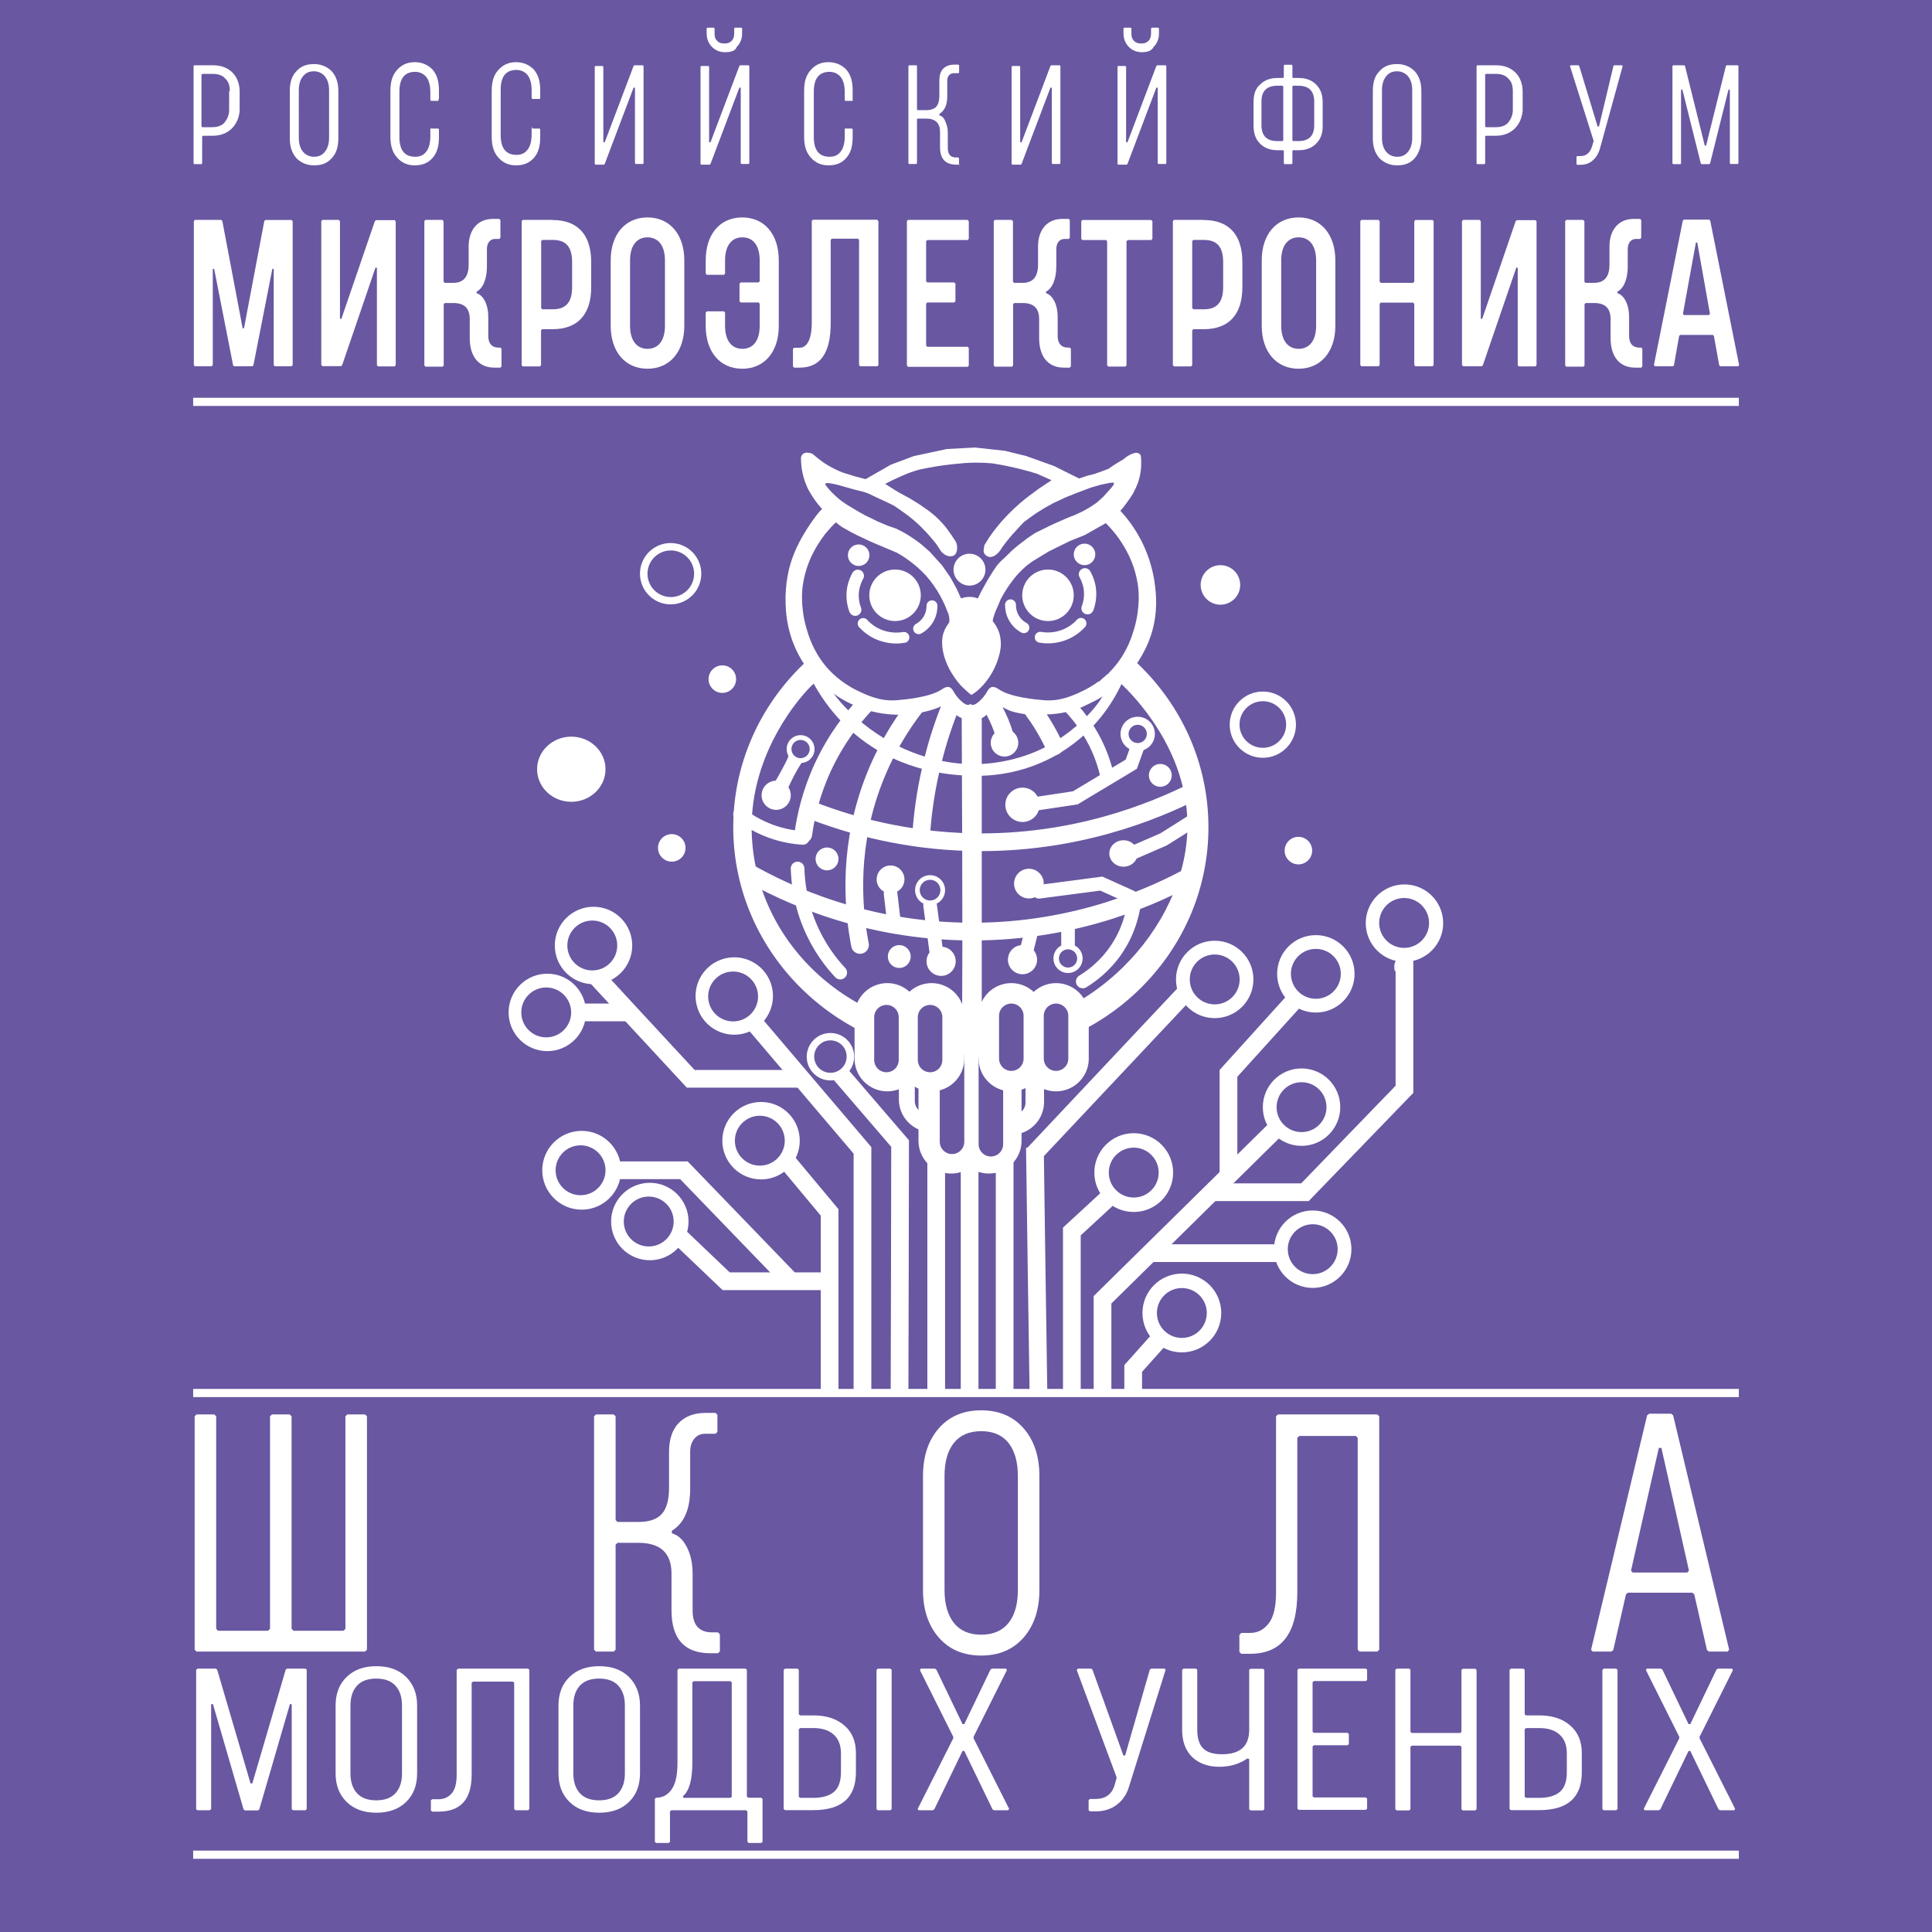 <?xml version="1.0" encoding="UTF-8"?> <svg xmlns="http://www.w3.org/2000/svg" xmlns:xlink="http://www.w3.org/1999/xlink" version="1.1" x="0px" y="0px" viewBox="0 0 1417.3 1417.3" style="enable-background:new 0 0 1417.3 1417.3;" xml:space="preserve"> <style type="text/css"> .st0{fill:#6957A1;} .st1{fill-rule:evenodd;clip-rule:evenodd;fill:#F6FAF0;} .st2{fill-rule:evenodd;clip-rule:evenodd;fill:#F9FBF2;} .st3{fill-rule:evenodd;clip-rule:evenodd;fill:#EBF6F5;} .st4{fill-rule:evenodd;clip-rule:evenodd;fill:#122F4B;} .st5{fill-rule:evenodd;clip-rule:evenodd;fill:#F8FAF2;} .st6{fill-rule:evenodd;clip-rule:evenodd;fill:#E8F1EF;} .st7{fill-rule:evenodd;clip-rule:evenodd;fill:#FFFFFF;} .st8{fill-rule:evenodd;clip-rule:evenodd;fill:#6957A1;} .st9{fill:none;stroke:#FFFFFF;stroke-width:6;stroke-miterlimit:10;} .st10{fill-rule:evenodd;clip-rule:evenodd;fill:#0F314B;stroke:#FFFFFF;stroke-width:13;stroke-miterlimit:10;} .st11{fill:none;stroke:#FFFFFF;stroke-width:13;stroke-miterlimit:10;} .st12{fill-rule:evenodd;clip-rule:evenodd;fill:#FFFFFF;stroke:#FFFFFF;stroke-miterlimit:10;} .st13{fill:#FFFFFF;stroke:#FFFFFF;stroke-miterlimit:10;} .st14{fill:#11314A;} .st15{fill:none;stroke:#FFFFFF;stroke-width:13;stroke-linecap:round;stroke-miterlimit:10;} .st16{fill:#FFFFFF;stroke:#FFFFFF;stroke-width:13;stroke-linecap:round;stroke-miterlimit:10;} .st17{fill:none;stroke:#FFFFFF;stroke-width:10;stroke-linecap:round;stroke-miterlimit:10;} .st18{fill:#FFFFFF;stroke:#FFFFFF;stroke-width:10;stroke-linecap:round;stroke-miterlimit:10;} .st19{fill:none;stroke:#FFFFFF;stroke-width:48;stroke-linecap:round;stroke-miterlimit:10;} .st20{fill-rule:evenodd;clip-rule:evenodd;fill:#9A8CC1;stroke:#6957A1;stroke-width:18;stroke-linecap:round;stroke-miterlimit:10;} .st21{fill-rule:evenodd;clip-rule:evenodd;fill:#0F3049;} .st22{fill-rule:evenodd;clip-rule:evenodd;fill:#0D3048;} .st23{fill-rule:evenodd;clip-rule:evenodd;fill:#10304A;} .st24{fill:#FFFFFF;} .st25{fill:#FFFFFF;stroke:#FFFFFF;stroke-width:9;stroke-linecap:round;stroke-miterlimit:10;} .st26{fill:none;stroke:#FFFFFF;stroke-width:8;stroke-linecap:round;stroke-miterlimit:10;} </style> <g id="Слой_1"> <rect class="st0" width="1417.3" height="1417.3"></rect> <g> <path class="st1" d="M923.4,523.7c7.9-0.1,11.4,3.7,10.1,11.5c-4.7,5.9-9.4,5.9-14.1,0C918.3,530.5,919.7,526.6,923.4,523.7z"></path> </g> <g> <path class="st2" d="M1026.2,665.3c12.4-0.7,16.4,4.6,11.9,15.9c-6.3,5.2-11.9,4.6-16.8-1.8 C1019.8,673.5,1021.4,668.9,1026.2,665.3z"></path> </g> <g> <path class="st3" d="M1023.5,705.5c5.3-1.1,7.5,1.1,6.6,6.2c-2.4,3.5-4.7,3.5-7.1,0C1022.6,709.5,1022.7,707.5,1023.5,705.5z"></path> </g> <g> <path class="st4" d="M980.5,804.8c1.3,6.3,1.1,12.4-0.9,18.5c-9.9,16.1-23.4,19.9-40.6,11.5c0-0.3,0-0.6,0-0.9c0-1.1,0-2.4,0-3.5 c-3.7-0.4-5.3-2.4-4.9-6.2c0.9,1.1,1.8,1.1,2.6,0c1,2.2,2.1,4.2,3.5,6.2c0.9-4.1,2.6-7.6,5.3-10.6c0.5,1.6,1.6,2.7,3.1,3.5 c-2,0.8-2.9,2.3-2.6,4.4c3-0.3,5.6-1.3,7.9-3.1c-0.9-0.3-1.8-0.6-2.6-0.9c1.9-0.2,3.7-0.6,5.3-1.3c6.8-1.8,9.5-6.2,8.4-13.2 c-3.3-7-8.4-9.1-15.4-6.2c-1.1,0-2.4,0-3.5,0c0-0.9,0-1.8,0-2.6c6.5-2.4,6.5-3.5,0-3.5c0-0.9,0-1.8,0-2.6 c3.6,0.4,7.1-0.1,10.6-1.3c-1.8-0.3-3.5-0.6-5.3-0.9c0.6-0.3,1.1-0.6,1.8-0.9c4.9-0.4,9.3-1.1,13.2-1.8c1.8,1.1,3.5,2.4,5.3,3.5 c-0.6,0.3-1.1,0.6-1.8,0.9c4.3,1.6,7.3,4.9,8.8,10.1C979.1,804.7,979.7,804.9,980.5,804.8z"></path> </g> <g> <path class="st5" d="M956.7,822.5c-2.4,0.2-4.8,0-7.1-0.4c-7-6.4-7-12.8,0-19c7.1-2.9,12.2-0.8,15.4,6.2 C966.2,816.3,963.5,820.7,956.7,822.5z"></path> </g> <g> <path class="st6" d="M975.1,816.6c0.3,2.1,0,4.2-0.9,6.2c-3.2,2.6-6,5.5-8.4,8.8c-0.3-0.3-0.6-0.6-0.9-0.9 c-9,4.3-18.3,4.7-27.8,0.9c-1.6-0.7-2.5-1.9-2.6-3.5C951.7,836.5,965.2,832.7,975.1,816.6z"></path> </g> <circle class="st7" cx="529.9" cy="498.2" r="10.1"></circle> <ellipse transform="matrix(0.16 -0.987 0.987 0.16 -2.191 839.225)" class="st7" cx="492.1" cy="420.9" rx="22.5" ry="22.5"></ellipse> <ellipse class="st7" cx="419.1" cy="564.3" rx="25.1" ry="23.9"></ellipse> <circle class="st7" cx="492.8" cy="622" r="10.1"></circle> <circle class="st7" cx="952.5" cy="624" r="10.1"></circle> <circle class="st7" cx="895.3" cy="429.1" r="14.5"></circle> <circle class="st7" cx="401.5" cy="742.7" r="28.4"></circle> <circle class="st7" cx="954.8" cy="812.2" r="28.4"></circle> <ellipse class="st7" cx="1030.3" cy="677.2" rx="28.4" ry="28.4"></ellipse> <circle class="st7" cx="926.4" cy="531.6" r="24.3"></circle> <circle class="st8" cx="926.4" cy="531.5" r="17.1"></circle> <ellipse transform="matrix(0.16 -0.987 0.987 0.16 196.907 1585.637)" class="st8" cx="1030.3" cy="677.1" rx="18.3" ry="18.3"></ellipse> <circle class="st8" cx="954.8" cy="812.2" r="18.3"></circle> <circle class="st8" cx="400.7" cy="742.7" r="18.3"></circle> <circle class="st8" cx="492.1" cy="420.9" r="17.1"></circle> <line class="st9" x1="141.7" y1="1021.9" x2="1275.6" y2="1021.9"></line> <path class="st10" d="M711.3,1021.9c0-72.8,0-145.7,0-218.5"></path> <path class="st10" d="M737,1021.9c0-69.9,0-139.8,0-209.7"></path> <path class="st10" d="M686.8,1021.9c0-69.9,0-139.8,0-209.7"></path> <path class="st11" d="M761.8,1021.9c-0.9-60-1.8-119.9-2.6-180"></path> <path class="st11" d="M659.9,1021.9c0.2-61,0.3-122,0.4-183c-16.3-19-32.6-38-49-57"></path> <line class="st11" x1="757.8" y1="847.1" x2="880.5" y2="716.7"></line> <path class="st11" d="M632.7,1021.9c0-59.4,0-118.6,0-178c-27.2-32-54.4-64-81.6-96"></path> <polyline class="st11" points="585.4,791.4 506.7,791.4 461.6,742.7 435.4,714.3 "></polyline> <line class="st11" x1="460.3" y1="742.7" x2="426.4" y2="742.7"></line> <path class="st11" d="M608.6,1021.9c0-26.6,0-53.4,0-80v-52.5c-11.3-13.5-22.5-27-33.8-40.5"></path> <path class="st11" d="M604.2,939.9h-32h-39.5c-16.4-15.7-32.9-31.3-49.3-47"></path> <polyline class="st11" points="579.4,939 501.7,858.5 450.2,858.5 "></polyline> <ellipse transform="matrix(0.973 -0.23 0.23 0.973 -153.532 143.28)" class="st7" cx="538.6" cy="731" rx="28.4" ry="28.4"></ellipse> <circle class="st8" cx="537.8" cy="731" r="18.3"></circle> <circle class="st12" cx="426.7" cy="858.5" r="28.4"></circle> <circle class="st8" cx="425.9" cy="858.5" r="18.3"></circle> <circle class="st7" cx="435.4" cy="693.6" r="28.4"></circle> <circle class="st8" cx="434.5" cy="693.6" r="18.3"></circle> <circle class="st7" cx="558.3" cy="836.8" r="28.4"></circle> <circle class="st8" cx="557.4" cy="836.8" r="18.3"></circle> <circle class="st7" cx="476.7" cy="896.1" r="28.4"></circle> <circle class="st8" cx="475.9" cy="896.1" r="18.3"></circle> <path class="st11" d="M786.3,1021.9c0-39.5,0-79,0-118.5c12.9-11.9,25.8-23.7,38.5-35.6"></path> <path class="st11" d="M808.8,1021.9c0-22.8,0-45.6,0-68.4c42.3-41.7,84.7-83.3,127-125.1"></path> <polyline class="st11" points="901.2,862.4 901.2,787.4 958.3,724.3 "></polyline> <polyline class="st11" points="886.3,874.6 957.3,874.6 1030.3,799.1 1030.3,698.7 "></polyline> <line class="st11" x1="842.5" y1="919.3" x2="956.3" y2="919.3"></line> <path class="st11" d="M831.3,1021.9c0-6,0-12,0-18c10.4-11.6,20.9-23.4,31.3-35"></path> <g> <path class="st4" d="M990.9,707c1.3,6.3,1.1,12.4-0.9,18.5c-9.9,16.1-23.4,19.9-40.6,11.5c0-0.3,0-0.6,0-0.9c0-1.1,0-2.4,0-3.5 c-3.7-0.4-5.3-2.4-4.9-6.2c0.9,1.1,1.8,1.1,2.6,0c1,2.2,2.1,4.2,3.5,6.2c0.9-4.1,2.6-7.6,5.3-10.6c0.5,1.6,1.6,2.7,3.1,3.5 c-2,0.8-2.9,2.3-2.6,4.4c3-0.3,5.6-1.3,7.9-3.1c-0.9-0.3-1.8-0.6-2.6-0.9c1.9-0.2,3.7-0.6,5.3-1.3c6.8-1.8,9.5-6.2,8.4-13.2 c-3.3-7-8.4-9.1-15.4-6.2c-1.1,0-2.4,0-3.5,0c0-0.9,0-1.8,0-2.6c6.5-2.4,6.5-3.5,0-3.5c0-0.9,0-1.8,0-2.6 c3.6,0.4,7.1-0.1,10.6-1.3c-1.8-0.3-3.5-0.6-5.3-0.9c0.6-0.3,1.1-0.6,1.8-0.9c4.9-0.4,9.3-1.1,13.2-1.8c1.8,1.1,3.5,2.4,5.3,3.5 c-0.6,0.3-1.1,0.6-1.8,0.9c4.3,1.6,7.3,4.9,8.8,10.1C989.6,706.9,990.2,707.1,990.9,707z"></path> </g> <g> <path class="st5" d="M967.1,724.7c-2.4,0.2-4.8,0-7.1-0.4c-7-6.4-7-12.8,0-19c7.1-2.9,12.2-0.8,15.4,6.2 C976.7,718.5,973.9,722.9,967.1,724.7z"></path> </g> <circle class="st7" cx="965.3" cy="714.4" r="28.4"></circle> <circle class="st8" cx="965.3" cy="714.4" r="18.3"></circle> <g> <path class="st4" d="M916.7,711.2c1.3,6.3,1.1,12.4-0.9,18.5c-9.9,16.1-23.4,19.9-40.6,11.5c0-0.3,0-0.6,0-0.9c0-1.1,0-2.4,0-3.5 c-3.7-0.4-5.3-2.4-4.9-6.2c0.9,1.1,1.8,1.1,2.6,0c1,2.2,2.1,4.2,3.5,6.2c0.9-4.1,2.6-7.6,5.3-10.6c0.5,1.6,1.6,2.7,3.1,3.5 c-2,0.8-2.9,2.3-2.6,4.4c3-0.3,5.6-1.3,7.9-3.1c-0.9-0.3-1.8-0.6-2.6-0.9c1.9-0.2,3.7-0.6,5.3-1.3c6.8-1.8,9.5-6.2,8.4-13.2 c-3.3-7-8.4-9.1-15.4-6.2c-1.1,0-2.4,0-3.5,0c0-0.9,0-1.8,0-2.6c6.5-2.4,6.5-3.5,0-3.5c0-0.9,0-1.8,0-2.6 c3.6,0.4,7.1-0.1,10.6-1.3c-1.8-0.3-3.5-0.6-5.3-0.9c0.6-0.3,1.1-0.6,1.8-0.9c4.9-0.4,9.3-1.1,13.2-1.8c1.8,1.1,3.5,2.4,5.3,3.5 c-0.6,0.3-1.1,0.6-1.8,0.9c4.3,1.6,7.3,4.9,8.8,10.1C915.3,711,915.9,711.3,916.7,711.2z"></path> </g> <g> <path class="st5" d="M892.9,728.8c-2.4,0.2-4.8,0-7.1-0.4c-7-6.4-7-12.8,0-19c7.1-2.9,12.2-0.8,15.4,6.2 C902.5,722.7,899.7,727.1,892.9,728.8z"></path> </g> <circle class="st7" cx="891.1" cy="718.5" r="28.4"></circle> <circle class="st8" cx="891.1" cy="718.5" r="18.3"></circle> <g> <path class="st4" d="M857.4,852.9c1.3,6.3,1.1,12.4-0.9,18.5c-9.9,16.1-23.4,19.9-40.6,11.5c0-0.3,0-0.6,0-0.9c0-1.1,0-2.4,0-3.5 c-3.7-0.4-5.3-2.4-4.9-6.2c0.9,1.1,1.8,1.1,2.6,0c1,2.2,2.1,4.2,3.5,6.2c0.9-4.1,2.6-7.6,5.3-10.6c0.5,1.6,1.6,2.7,3.1,3.5 c-2,0.8-2.9,2.3-2.6,4.4c3-0.3,5.6-1.3,7.9-3.1c-0.9-0.3-1.8-0.6-2.6-0.9c1.9-0.2,3.7-0.6,5.3-1.3c6.8-1.8,9.5-6.2,8.4-13.2 c-3.3-7-8.4-9.1-15.4-6.2c-1.1,0-2.4,0-3.5,0c0-0.9,0-1.8,0-2.6c6.5-2.4,6.5-3.5,0-3.5c0-0.9,0-1.8,0-2.6 c3.6,0.4,7.1-0.1,10.6-1.3c-1.8-0.3-3.5-0.6-5.3-0.9c0.6-0.3,1.1-0.6,1.8-0.9c4.9-0.4,9.3-1.1,13.2-1.8c1.8,1.1,3.5,2.4,5.3,3.5 c-0.6,0.3-1.1,0.6-1.8,0.9c4.3,1.6,7.3,4.9,8.8,10.1C856,852.7,856.6,853,857.4,852.9z"></path> </g> <g> <path class="st5" d="M833.6,870.6c-2.4,0.2-4.8,0-7.1-0.4c-7-6.4-7-12.8,0-19c7.1-2.9,12.2-0.8,15.4,6.2 C843.1,864.4,840.3,868.8,833.6,870.6z"></path> </g> <circle class="st12" cx="831.7" cy="860.2" r="28.4"></circle> <circle class="st8" cx="831.7" cy="860.2" r="18.3"></circle> <g> <path class="st4" d="M988.5,909.1c1.3,6.3,1.1,12.4-0.9,18.5c-9.9,16.1-23.4,19.9-40.6,11.5c0-0.3,0-0.6,0-0.9c0-1.1,0-2.4,0-3.5 c-3.7-0.4-5.3-2.4-4.9-6.2c0.9,1.1,1.8,1.1,2.6,0c1,2.2,2.1,4.2,3.5,6.2c0.9-4.1,2.6-7.6,5.3-10.6c0.5,1.6,1.6,2.7,3.1,3.5 c-2,0.8-2.9,2.3-2.6,4.4c3-0.3,5.6-1.3,7.9-3.1c-0.9-0.3-1.8-0.6-2.6-0.9c1.9-0.2,3.7-0.6,5.3-1.3c6.8-1.8,9.5-6.2,8.4-13.2 c-3.3-7-8.4-9.1-15.4-6.2c-1.1,0-2.4,0-3.5,0c0-0.9,0-1.8,0-2.6c6.5-2.4,6.5-3.5,0-3.5c0-0.9,0-1.8,0-2.6 c3.6,0.4,7.1-0.1,10.6-1.3c-1.8-0.3-3.5-0.6-5.3-0.9c0.6-0.3,1.1-0.6,1.8-0.9c4.9-0.4,9.3-1.1,13.2-1.8c1.8,1.1,3.5,2.4,5.3,3.5 c-0.6,0.3-1.1,0.6-1.8,0.9c4.3,1.6,7.3,4.9,8.8,10.1C987.2,908.9,987.8,909.2,988.5,909.1z"></path> </g> <g> <path class="st5" d="M964.7,926.7c-2.4,0.2-4.8,0-7.1-0.4c-7-6.4-7-12.8,0-19c7.1-2.9,12.2-0.8,15.4,6.2 C974.3,920.6,971.5,925,964.7,926.7z"></path> </g> <circle class="st7" cx="963" cy="916.4" r="28.4"></circle> <circle class="st8" cx="963" cy="916.4" r="18.3"></circle> <g> <path class="st4" d="M892.6,955.7c1.3,6.3,1.1,12.4-0.9,18.5c-9.9,16.1-23.4,19.9-40.6,11.5c0-0.3,0-0.6,0-0.9c0-1.1,0-2.4,0-3.5 c-3.7-0.4-5.3-2.4-4.9-6.2c0.9,1.1,1.8,1.1,2.6,0c1,2.2,2.1,4.2,3.5,6.2c0.9-4.1,2.6-7.6,5.3-10.6c0.5,1.6,1.6,2.7,3.1,3.5 c-2,0.8-2.9,2.3-2.6,4.4c3-0.3,5.6-1.2,7.9-3.1c-0.9-0.3-1.8-0.6-2.6-0.9c1.9-0.2,3.7-0.6,5.3-1.3c6.8-1.8,9.5-6.2,8.4-13.2 c-3.3-7-8.4-9.1-15.4-6.2c-1.1,0-2.4,0-3.5,0c0-0.9,0-1.8,0-2.6c6.5-2.4,6.5-3.5,0-3.5c0-0.9,0-1.8,0-2.6 c3.6,0.4,7.1-0.1,10.6-1.3c-1.8-0.3-3.5-0.6-5.3-0.9c0.6-0.3,1.1-0.6,1.8-0.9c4.9-0.4,9.3-1.1,13.2-1.8c1.8,1.1,3.5,2.4,5.3,3.5 c-0.6,0.3-1.1,0.6-1.8,0.9c4.3,1.6,7.3,4.9,8.8,10.1C891.3,955.6,891.8,955.9,892.6,955.7z"></path> </g> <g> <path class="st5" d="M868.8,973.4c-2.4,0.2-4.8,0-7.1-0.4c-7-6.4-7-12.8,0-19c7.1-2.9,12.2-0.8,15.4,6.2 C878.4,967.2,875.6,971.6,868.8,973.4z"></path> </g> <circle class="st12" cx="867" cy="963.2" r="28.4"></circle> <circle class="st8" cx="867" cy="963.2" r="18.3"></circle> <path class="st13" d="M606.3,370.8c4.9,4.2,11.3,9,19.1,13.5c6.3,3.6,12.3,6.3,17.6,8.2l138.6-1.4l24.2-11.6 c3.9-2.9,7.8-5.7,11.6-8.6c5.4,5.1,12.7,13.3,18.9,25c7.3,13.9,9.5,26.3,10.3,32.2c1,7.2,2.6,21-2.6,37.3 c-0.8,2.5-4.2,12.9-12.6,24.2c-6.3,8.6-12.9,14-16,16.5c-3.2,2.5-13.8,10.5-30.3,15.2c-9.1,2.6-27.2,7.5-47,0.4 c-4.4-1.6-8.3-3.5-11.6-5.6c-0.5,1.3-1.3,2.9-2.6,4.7c-1.2,1.7-2.5,2.9-3.4,3.8c-0.7,0.8-2.1,2.2-4.4,3.1c-1.9,0.8-3.7,0.9-4.8,0.9 c-1.5-0.3-3.6-0.7-6-1.8c-2.2-1.1-3.9-2.3-4.9-3.3c-0.9-1-1.9-2.2-2.8-3.9c-0.9-1.5-1.4-2.8-1.8-4c-6.6,3.3-21.3,9.4-40.7,8.5 c-20.1-1.1-34.7-9.2-42-14.1c-5.4-3.6-21.2-15.3-30.1-36.9c-5.5-13.3-6-24.8-6.2-30.3c-0.5-15.3,2.8-26.9,4.2-31.1 c3.4-10.3,7.9-17.7,11.1-22.9c3.4-5.4,6.6-9.7,9.1-12.8C602.9,374.4,604.6,372.6,606.3,370.8z"></path> <ellipse class="st7" cx="712.2" cy="606.9" rx="174.3" ry="168.7"></ellipse> <path class="st8" d="M551.4,606.7c0-50.5,29.4-87.9,40-99.6c3-3.4,6.3-6.3,6.3-6.3s1.9-1.7,3.8-3.4c50-41.9,109.8-41.4,109.8-41.4 c63.9,0.5,104.9,39.4,111.9,46.3c7.6,7.4,48.4,47.6,47.9,104.2C870.4,680.7,798.9,757,711.3,757C623,757.2,551.4,689.8,551.4,606.7 z"></path> <path class="st7" d="M597.8,520.4"></path> <path class="st14" d="M606.6,493.3"></path> <path class="st7" d="M590.9,489.2c5.2,12.1,17.9,37.2,45.2,56.2c32.7,22.8,67.3,23.5,78,23.7c1.4,0,3.4,0.1,6.1,0 c12.7-0.4,37.7-3.1,62.6-20.1c24.6-16.8,36-38.6,40.4-48.2"></path> <path class="st8" d="M609.3,504c-1.4,1.6,17.5,27.6,50,43.5c26.2,12.8,49.1,13.1,54.6,13.1c27,0,46.4-9.3,51.5-11.8 c29.2-14.6,46.9-39.8,44.6-42.5c-2-2.5-16.7,16.8-37.8,14.8c-10.3-1.1-24.9-7.4-38.8-7.2c-4,0-6.3,0.6-7.8,1 c-8.2,2.3-9.2,7.1-13.9,7.5c-7,0.8-8.7-9.1-17.4-10.6c-7.4-1.3-10.3,5-21.4,8.8c-11.5,3.9-21.7,1.8-29.4,0.2 C621.9,516.3,610.3,502.8,609.3,504z"></path> <path class="st15" d="M876.3,580.3c-29.8,15-87.8,39-163.3,37.5c-48.9-1-88.5-12.3-115.1-22.4"></path> <path class="st15" d="M671.2,518.6c-10.6,13.8-23.3,33.7-32.5,59.9c-17.3,49.3-12,92.9-7.8,114.7"></path> <path class="st15" d="M634.9,516.6c-9.2,9.7-21.4,25-31.3,46.3c-8.8,19.1-12.6,36.5-14.3,49"></path> <path class="st16" d="M698.6,515c-5.6,13.2-11.1,29.3-15.4,47.8c-4.6,19.6-6.7,37.2-7.6,52.1"></path> <path class="st15" d="M549.2,640.2c26,14.7,84.4,43.1,163.7,43.2c78.2,0.2,136-27.3,162.2-41.7"></path> <path class="st16" d="M726.5,516.1c1.8,2.9,3.6,6.2,5.3,9.8c2.7,5.7,4.5,11.1,5.8,15.8"></path> <path class="st15" d="M756.9,519.7c3,4.1,6.2,8.6,9.3,13.9c2.9,4.9,5.3,9.5,7.3,13.9"></path> <polyline class="st17" points="754.8,590.4 788.8,585.3 829.9,560.6 834.6,547.5 "></polyline> <line class="st17" x1="653.3" y1="655.4" x2="656" y2="678.4"></line> <line class="st17" x1="682.3" y1="664.1" x2="687.1" y2="700"></line> <line class="st17" x1="756.9" y1="682.1" x2="752" y2="701.7"></line> <path class="st18" d="M875.5,601.9c-7.3,4.7-14.6,9.3-22,13.9L830,626"></path> <polyline class="st17" points="762.2,654.2 807.9,648.2 829.9,658.1 "></polyline> <line class="st17" x1="783.5" y1="692.8" x2="783.5" y2="678.4"></line> <path class="st17" d="M585.1,637.1c0.3,9.5,1.8,24.7,8.9,41.7c6.8,16.4,16,27.9,22.4,34.7"></path> <path class="st17" d="M831.8,663.7c-1.1,6.9-3.9,19.7-12.8,32.8c-8.6,12.7-18.8,19.9-24.7,23.5"></path> <path class="st17" d="M588.9,614.7c-5.9-0.4-14.1-1.5-23.4-4.9c-10.1-3.7-17.6-8.6-22.6-12.5"></path> <path class="st17" d="M783.6,517c5.8,5.9,13.4,15,19.7,27.4c4.7,9.3,7.3,17.9,8.9,24.7"></path> <path class="st7" d="M599.9,498.9c0-9.8,0.9-12.3,1.8-12.3c0.9-0.2,8.4,9.9,13.7,13.9c2.9,2.2,4.3,3.4,5.6,4.1 c3.9,2.6,7.1,4,10.1,5.3c2.7,1.1,6.6,2.8,12.1,4.1c5.4,1.3,9.7,1.7,11.1,1.8c6.7,0.5,11.8-0.2,15.1-0.6c2.9-0.4,5.1-0.9,6.1-1.1 c2.2-0.4,5.3-1.1,9-2.6c3-1.1,4.8-1.9,7.1-3.3c3-1.9,4.4-3.4,5.6-2.8c0.9,0.4,0.6,1.3,1.7,3.4c1.3,2.7,3.1,4.5,4.1,5.5 c1.6,1.5,3,2.3,4.5,3.2c2,1.1,3,1.8,4.2,1.9c1.5,0.1,2.6-0.5,4.8-1.7c1.1-0.6,3.2-1.8,5.2-3.9c0.4-0.4,1.9-2.1,3.4-4.6 c1.4-2.6,1.5-4,2.6-4.2c1-0.3,1.7,0.5,3.8,1.9c0.9,0.5,2.5,1.3,5.6,2.8c2.5,1.1,4.4,2.2,6.9,2.9c1.5,0.5,2.4,0.6,7.9,1.6 c6.3,1,9.5,1.5,10.7,1.6c2.7,0.1,4.9-0.3,9.4-0.9c3.9-0.5,6.6-1,10.2-2.1c2.6-0.9,4.6-1.7,7.5-3c1.8-0.8,4.1-1.9,7.1-3.5 c2.6-1.5,5.2-2.9,7.9-5c5.6-4.5,5.6-7,8.5-7.3c4-0.4,8.8,4.1,8.3,7c-0.2,1.1-1.1,1.6-4.2,3.8c-6.5,4.5-5.1,4-8.8,6.3 s-6.5,3.7-9.5,5.1c-3.8,1.9-6.3,3.1-10,4.3c-4.3,1.4-7.7,2-10.1,2.5c-5.7,1-10.1,1.1-14.3,1.2c-5.6,0.2-9.1,0.3-14-0.5 c-1.8-0.3-8.4-1.3-12.5-3.6c-1.6-0.9-3.4-1.5-4.8-2.6c-0.9-0.8-1.7-1.7-2.6-1.4c-0.4,0.1-0.6,0.5-1.3,1.4s-1.3,1.8-2,2.6 c0,0-0.6,0.9-1.6,2c-1.5,1.7-3,3.4-5.6,4.8c-0.6,0.3-3.4,1.8-7.5,1.7c-3.4-0.1-5.8-1.1-7.2-1.8c-1.7-0.8-3.4-1.5-4.9-3.3 c-3.3-3.4-4.3-6.1-4.3-6.1c-0.3-0.5-0.5-1.5-1.3-1.7c-0.6-0.2-1.1,0.4-2.4,1.1c0,0-0.7,0.4-3,1.7c-0.5,0.3-1.6,0.7-4,1.6 c-3.3,1.1-6.3,1.9-10,2.6c-4.5,0.9-8.2,1.2-10.4,1.4c-4.6,0.4-8.6,0.2-11.6,0c-3.5-0.3-8.5-0.8-14.2-2.3c-3.9-1-9-2.6-14.7-5.3 c-3.3-1.5-8.8-4.2-15-9.2c-2.4-1.9-4.3-3.8-5.6-5.1"></path> <path class="st19" d="M683.4,806.5c0-13.1,0-26.4,0-39.5"></path> <path class="st19" d="M741.9,808.4c0-13.1,0-26.4,0-39.5"></path> <path class="st20" d="M680.1,807.8c0-10.5,0-21,0-31.4"></path> <path class="st20" d="M743.3,808.8c0-10.5,0-21,0-31.4"></path> <path class="st19" d="M697.8,836.9c0-20.3,0-40.5,0-60.8"></path> <path class="st19" d="M725.4,836.9c0-20.3,0-40.5,0-60.8"></path> <path class="st20" d="M698.4,837.6c0-20.6,0-41.4,0-62"></path> <path class="st20" d="M726.9,839.4c0-20.6,0-41.4,0-62"></path> <path class="st8" d="M606.8,390c-1.8,2-5.7,7.1-9.6,14.3c-6.2,11.4-7.8,21.9-8.3,25.3c-0.4,2.6-1.9,15.3,2.6,31 c1.7,5.8,4.9,16.8,14.2,28c2.8,3.4,10.4,11.8,23.2,18c7.1,3.4,16.6,8,28.6,7.1c6.2-0.5,24.9-2.1,33.6-8.1c0.8-0.5,2.8-2,5-1.6 c2.7,0.6,3.3,4,6.4,7.6c0.6,0.7,5.2,6,8,5.5c6.3-1.1,11.9-32.8-0.4-60.1c-3.1-6.8-6.9-11.8-14.4-21.9c-6.7-9-15.7-21-29.9-32.7 c-7.4-6.2-35.6-29.5-49.8-21.3C613.1,382.8,610.4,385.9,606.8,390z"></path> <path class="st8" d="M816.9,390c1.8,2,5.7,7.1,9.6,14.3c6.2,11.4,7.8,21.9,8.3,25.3c0.4,2.6,1.9,15.3-2.6,31 c-1.7,5.8-4.9,16.8-14.2,28c-2.8,3.4-10.4,11.8-23.2,18c-7.1,3.4-16.6,8-28.6,7.1c-6.2-0.5-24.9-2.1-33.6-8.1c-0.8-0.5-2.8-2-5-1.6 c-2.7,0.6-3.3,4-6.4,7.6c-0.6,0.7-5.2,6-8,5.5c-6.3-1.1-11.9-32.8,0.4-60.1c3.1-6.8,6.9-11.8,14.4-21.9c6.7-9,15.7-21,29.9-32.7 c7.4-6.2,35.6-29.5,49.8-21.3C810.6,382.8,813.4,385.9,816.9,390z"></path> <path class="st19" d="M650.9,776.6c0-10.5,0-21,0-31.4"></path> <path class="st19" d="M683.4,776.6c0-10.5,0-21,0-31.4"></path> <path class="st20" d="M650.3,777.6c0-10.5,0-21,0-31.4"></path> <path class="st20" d="M682.3,777.6c0-10.5,0-21,0-31.4"></path> <path class="st19" d="M741.9,776.6c0-10.5,0-21,0-31.4"></path> <path class="st19" d="M774.7,776.6c0-10.5,0-21,0-31.4"></path> <path class="st20" d="M741.9,776.6c0-10.5,0-21,0-31.4"></path> <path class="st20" d="M774.7,776.6c0-10.5,0-21,0-31.4"></path> <path class="st7" d="M720.2,526.9v222.3c0.1,0.6,0.2,1.3,0,2.3c-0.4,3.1-3,6.5-6.7,6.8c-4.4,0.4-7.5-3.7-8-6.8 c-0.2-1.2,0-2.1,0-2.3c0.6-3.7,0.7-70.6,0-222.4"></path> <path class="st21" d="M749.7,369.4"></path> <path class="st21" d="M658.4,353.2"></path> <path class="st21" d="M694.2,340.2"></path> <g> <path class="st22" d="M653.7,419.1c15.9,0.4,22.3,8.3,19.4,23.8c-5.6,11-14,14-25.6,9.2c-8.6-6.3-10.5-14.5-5.8-24.2 C644.9,423.8,648.9,420.8,653.7,419.1z"></path> </g> <g> <path class="st23" d="M765.4,419.1c8.3-0.4,14.7,2.8,19.4,9.5c3.7,12.4-0.5,21-12.6,25.6c-14.4,0.2-21.1-7-20.1-21.4 C754,425.6,758.4,421.1,765.4,419.1z"></path> </g> <path class="st7" d="M583.5,540.4c1.5-0.5,2.9-0.6,3.7-0.6c0.9,0,2.5,0,4.2,0.9c1.3,0.5,2.1,1.3,2.6,1.8c0.6,0.5,1.4,1.1,2,2.3 c0.9,1.4,1.1,2.7,1.2,3.4c0.3,1.5,0.1,2.7-0.1,3.6c-0.1,0.5-0.3,1.3-0.7,2.2c-0.4,0.7-0.7,1.1-1.3,1.9c-0.4,0.5-1.1,1.1-1.9,1.9 c-0.7,0.4-1.5,0.8-2.5,1.1c-0.9,0.3-1.9,0.5-2.6,0.7c-4,5.8-7.6,13.1-10.4,19.5c0.2,2.6,0.5,4.3,0.3,5.6c-0.3,1.1-0.5,2.6-0.9,3.3 c-0.6,1.2-1.7,1.9-2.8,2.6c-1.2,0.7-2.4,1.5-3.2,1.7c-1,0.2-1.9,0.3-2.8,0c-1.7-0.4-2.7-1.1-3.8-1.4c-0.9-0.3-1.7-1-2.1-1.1 c-0.4-0.6-1-1.1-1.5-2.2c-0.2-0.4-0.7-2.1-0.9-2.9c-0.2-0.8-0.4-1.7,0.4-4c0.6-2,2.1-4.3,3.1-4.9c2.1-1.4,4.1-1.1,4.8-2 c2.3-3.5,3.3-5.7,5.4-9.4c1.9-3.6,3.1-5.6,4.5-9.1c0.5-1.3-0.2-2.6-0.3-3.4c-0.2-1-0.4-1.6-0.4-2.6s0.1-1.9,0.3-2.4 c0.3-0.7,0.7-1.6,1.4-2.6c0.4-0.7,0.8-1.3,1.4-1.9C581.3,541.7,582.1,541,583.5,540.4z"></path> <circle class="st7" cx="587.3" cy="549.5" r="10.2"></circle> <circle class="st12" cx="569.4" cy="583.4" r="10.2"></circle> <circle class="st7" cx="656.6" cy="436.7" r="18.9"></circle> <circle class="st7" cx="768.8" cy="436.7" r="18.9"></circle> <circle class="st7" cx="795.6" cy="406.7" r="7.9"></circle> <circle class="st7" cx="629.9" cy="407.3" r="7.9"></circle> <circle class="st12" cx="851.2" cy="568.8" r="7.9"></circle> <circle class="st12" cx="750.1" cy="590.4" r="12.1"></circle> <ellipse class="st7" cx="824.2" cy="626.1" rx="10.4" ry="9.7"></ellipse> <circle class="st7" cx="754.8" cy="648.2" r="10.9"></circle> <circle class="st7" cx="736.9" cy="544.9" r="10.1"></circle> <circle class="st7" cx="682.3" cy="653" r="11"></circle> <circle class="st7" cx="653.3" cy="645.1" r="10.2"></circle> <circle class="st12" cx="606.7" cy="630.1" r="7.9"></circle> <circle class="st12" cx="659.7" cy="701.7" r="7.9"></circle> <circle class="st12" cx="690.4" cy="705.2" r="10.2"></circle> <circle class="st12" cx="750.1" cy="704" r="10.2"></circle> <circle class="st12" cx="783.5" cy="703.1" r="10.2"></circle> <circle class="st12" cx="834.6" cy="538.4" r="12.1"></circle> <circle class="st8" cx="682.3" cy="653" r="7.6"></circle> <circle class="st8" cx="587.3" cy="549.5" r="6.7"></circle> <circle class="st8" cx="783.5" cy="703.1" r="6.7"></circle> <circle class="st8" cx="834.6" cy="538.4" r="6.7"></circle> <path class="st24" d="M712.6,509.8c0.8-0.5,2-1.2,3.4-2.3c0,0,2.7-2.1,5.2-4.9c12.5-14.1,13-28.9,13-28.9c0.2-4.9-0.8-8.1-1.1-9.2 c-1.3-4.1-3.4-7.1-4.9-8.9c0.2-1.1,0.5-2.7,1.2-4.7s1.2-3.2,2.6-6.3c0.5-1.2,1.3-3,2.2-5.2c1.1-2,2.3-4.2,3.7-6.4 c2.1-3.4,4.3-6.3,6.3-8.9c1.6-2,3.6-4.2,6-6.5s4.8-4.1,6.9-5.6c4.1-2.5,8.2-5,12.3-7.5l15.2-7.5l11.4-4.6l10.2-5.8 c2.7-1.4,5.9-3.3,9.1-5.8c1.8-1.4,3.4-2.8,4.7-4.1c1.9-1.9,3.9-4.2,5.8-6.8c2-2.6,3.8-5.3,5.3-7.7c1.3-2.4,2.7-5.3,4-8.9 c0.8-2.5,1.3-4.8,1.6-6.8c0.3-1.9,0.5-4.1,0.5-6.6c0-2.1-0.1-4-0.3-5.6c-0.1-0.3-0.6-1.4-1.9-1.9c-1.1-0.4-2.2-0.2-2.5-0.1 c-0.9,0.2-1.9,0.5-3.1,1.1c-2.4,1.1-4.1,2.5-5.2,3.5c-1.4,0.8-2.9,1.7-4.4,2.6c-2.4,1.5-4.6,2.9-6.6,4.4c-1.2,0.5-3,1.1-5,1.9 c-2.3,0.8-3.4,1.2-4.8,1.7c-1.3,0.4-3.2,1-5.4,1.4c-2.1,0.7-4.3,1.4-6.4,2.1l-18.5-9.2l-20.4-7.3l-15.5-3.8l-22-2.4l-20.6,1.1 l-24.3,5.2l-16.8,6.3L635,351.5l-7.3-1.9c-3-1-6.1-1.9-9.1-2.8c-4.2-1.6-7.7-3.4-10.3-4.9c-3.4-1.9-5.9-3.8-7.2-4.8 c-1.9-1.5-3.5-2.8-4.9-4c-0.5-0.4-1.5-0.7-2.6-0.9c-1-0.2-1.8-0.2-2.4-0.1c-0.4,0.1-1.1,0.2-1.9,0.7c-1.2,0.9-1.6,2.3-1.7,2.6 c0,1.6,0,3.4,0.2,5.3c0.2,2,0.4,3.9,0.8,5.6c0.4,2,1,4.4,1.9,7c1,2.8,2.1,5.3,3.3,7.3c0.9,1.6,2.2,3.6,3.8,6 c0.5,0.8,3.2,4.4,7.3,8.8c4,4.2,7.4,7.1,8.3,7.8c1.9,1.6,3.6,2.8,4.9,3.7c4.1,2.4,8.6,4.8,13.5,7.1c4.3,2.1,8.5,4,12.4,5.6 c4.6,1.9,9.3,3.9,13.8,5.8c2.3,1.2,4.8,2.8,7.4,4.6c2.7,1.9,5.1,3.8,7.2,5.6c2.2,1.9,4.5,4.1,6.9,6.7c2.2,2.5,4.1,4.9,5.6,7.1 c1.7,2.4,3.5,5.2,5.2,8.4c1.9,3.5,3.4,6.8,4.5,9.8c0.5,1,1.2,2.6,1.6,4.6c0.4,1.9,0.3,3.4,0.1,4.5c-1.4,1.8-3.6,5-4.7,9.5 c-0.4,2.1-0.6,4.3-0.4,7.5c1.3,15.5,12.1,27.5,13.9,29.4c2.3,2.4,4.9,4.6,4.9,4.6C710.6,508.3,711.6,509.1,712.6,509.8z"></path> <path class="st0" d="M608.9,359.8c0.9,1,2.2,2.3,3.9,3.9c1.4,1.3,3,2.7,4.9,4.1c2,1.5,4,2.7,5.7,3.7c1.9,1.1,3.7,2.2,5.6,3.4 c2,1.1,4.1,2.3,6.1,3.4c2.8,1.3,5.6,2.6,8.4,4.1c2.6,1.1,5.1,2.1,7.8,3.3c2,0.7,4.1,1.4,6.1,2.1c2.9,1.4,6.2,3.1,9.5,5.2 c3.9,2.5,7.3,4.9,10.1,7.3l5.1,4.5c1.5,1.7,3.1,3.4,4.6,5.1s3,3.3,4.4,4.9c2,2.9,4,5.7,6,8.6l4.6,8.3l3.3,7.3 c1.3-0.5,2.5-0.7,3.4-0.9c2.8-0.4,5-0.1,5.8,0c1.3,0.3,2.4,0.6,3.1,0.9c0.7-1.4,1.4-2.8,2.1-4.2c0.5-1.1,1.1-2.1,1.7-3.2 c1.2-2.2,2.5-4.4,3.7-6.6c1.3-2.1,2.6-4.2,3.9-6.3c0.8-1.2,1.8-2.6,2.8-4c1.1-1.4,2.4-2.7,3.4-3.7c0.4-0.4,1-0.9,1.5-1.3 c2-1.9,4-3.8,5.8-5.7c1.7-1.4,3.4-2.9,5.1-4.3c2.1-1.6,4.3-3.2,6.4-4.9l5.7-3.8c3.3-1.6,6.4-3.2,9.7-4.8c1.9-0.9,3.7-1.8,5.6-2.6 c2.3-1,4.5-2,6.8-3s4.7-1.9,7-2.8c1.8-0.8,3.5-1.7,5.4-2.5c1.8-1,3.5-2,5.4-3c1.8-1.1,3.4-2.4,5.2-3.5c1.6-1.5,3.2-2.9,4.9-4.4 c1.1-1.2,2.3-2.6,3.4-3.8c4.1-4.3,4.7-5.7,4.3-6.3c-0.2-0.2-0.4-0.4-3.2,0c-2.2,0.4-4.1,0.8-5.4,1.1c-2.7,0.6-5.6,1.6-8.2,2.3 c-3.7,1.5-7.2,2.6-10.9,4.1l-7.5,3l-8.8,4.1l-6.7,3.7l-6,3.7c0,0-8.6,6.1-9.3,6.7c-0.8,0.7-9.1,9.9-9.1,9.9l-3.4,4.1l-3.4,4.5 c-2.7,5-6.9,7.8-9.8,7c-2.6-0.7-3.5-2.8-3.5-2.8c-0.4-1.1-0.4-2.1-0.3-2.6c0.2-1.1,0.4-2,0.5-3.1l3.4-5.5c1-1.4,1.9-2.7,2.9-4.1 c1.4-1.9,3.3-4.2,5.6-7c1.5-1.7,4.9-5.6,9.8-10.2c5.6-5.3,10.3-8.8,13.8-11.4c3.4-2.6,6.3-4.6,8.5-6c1.8-1.1,3.5-2.4,5.3-3.5 c-3.6-1.6-7.2-3.2-10.8-4.8c-3.5-1.1-7.6-2.3-12.1-3.4c-0.9-0.2-4.1-1-8.3-1.9c-3.7-0.8-7.8-1.6-12.5-2.3c-3-0.3-7.3-0.5-12.4-0.5 c-6.2,0.1-10.6,0.5-17,1.2c-8.9,1-14.9,2.1-16.9,2.5c-4.3,0.8-7,1.3-10.6,2.5c-4,1.2-7,2.6-10.5,4.1c-3.6,1.6-6.6,3-8.7,4.1 c-0.7,0.4-1.5,0.8-2.2,1.2c1.8,1.1,4.4,2.9,7.7,4.9c4.1,2.5,5.8,3.2,10.1,5.6c4.9,2.9,8.6,5.3,9.4,6c4,2.7,7.6,5.2,11.7,9.2 c2.6,2.6,4.3,4.6,4.9,5.3c1.1,1.4,2.3,3.1,4.7,6.4c3,4.4,3.5,5.3,3.9,6.6c0.5,2.1,0.4,4,0.1,5.2c-0.1,0.4-0.4,2.1-1.8,3.1 c-1.5,1.1-3.2,0.8-4.1,0.7c-2.4-0.4-4-1.9-4.9-2.7c-1.4-1.4-1.3-1.9-3.4-4.9c-1.2-1.9-2.3-3.1-4-5.1c-1.9-2.2-3.4-4-4.3-4.9 c-1.2-1.3-2.8-2.9-4.7-4.8c-1.7-1.6-4.4-4.1-8-6.9c-0.6-0.5-6.1-4.5-7.8-5.6s-1.9-1.6-5.2-3.2c-3.1-1.4-6.1-2.9-9.2-4.3 c-7.2-3.3-6.3-3.2-9-4.1c-2.9-1.1-3-0.8-8.9-2.4c-8.4-2.3-11.6-3.3-11.6-3.3c-7.8-1.9-8.9-1.5-9.3-1.1c0,0,0,0-0.1,0.1 C605.2,354.6,604.9,355.5,608.9,359.8z"></path> <circle class="st12" cx="711.2" cy="417.9" r="11.2"></circle> <path class="st25" d="M629.3,422.4c-1.2,2.1-2.6,5.3-3.4,9.3c-1.2,7.1,0.4,12.9,1.5,15.6"></path> <path class="st26" d="M633.2,457.4c2,2.2,6.3,6.3,13,8.7c7.5,2.7,14,2,16.9,1.5"></path> <path class="st26" d="M673.9,461.2c1.5-0.8,5.1-3.1,7.5-7.5c2.1-3.9,2.3-7.5,2.3-9.3"></path> <path class="st25" d="M795.9,421.3c1.2,2.1,2.6,5.3,3.4,9.3c1.2,7.1-0.4,12.9-1.5,15.6"></path> <path class="st26" d="M793,457.3c-2,2.2-6.3,6.3-13,8.7c-7.5,2.7-14,2-16.9,1.5"></path> <path class="st26" d="M751.1,460.5c-1.5-0.8-5.1-3.1-7.5-7.5c-2.1-3.9-2.3-7.5-2.3-9.3"></path> <g> <path class="st1" d="M607.1,769.7c5.6-0.1,7.8,2.6,7.1,7.9c-3.3,4.1-6.5,4.1-9.8,0C603.6,774.4,604.4,771.8,607.1,769.7z"></path> </g> <circle class="st12" cx="609.2" cy="775.2" r="16.9"></circle> <circle class="st8" cx="609.2" cy="775.1" r="11.9"></circle> <line class="st9" x1="141.7" y1="1360.6" x2="1275.6" y2="1360.6"></line> <line class="st9" x1="141.7" y1="294.8" x2="1275.6" y2="294.8"></line> <g> <path class="st24" d="M144.2,1037.6h13l1.4,1.4v155.9l1.4,1.4h36.7l1.4-1.4V1039l1.4-1.4h13l1.4,1.4v155.9l1.4,1.4h36.7l1.4-1.4 V1039l1.4-1.4h13l1.4,1.4v171.2l-1.4,1.4H144.2l-1.4-1.4V1039L144.2,1037.6z"></path> <path class="st24" d="M437.2,1037.6h13l1.4,1.4v76.1l1.4,1.4h15.3c8,0,13.8-2,17.3-6c3.5-4,5.2-10.4,5.2-19V1065 c0-9.1,2.4-16.2,7.1-21.1c4.7-4.9,11.3-7.4,19.8-7.4h7.2l1.4,1.4v12.5l-1.4,1.4h-7.7c-3.2,0-5.9,1.2-7.9,3.7c-2,2.5-3,5.6-3,9.5 v27.1c0,15.2-4.5,25.4-13.5,30.9l0.2,1.9c4.5,1.2,8.1,4.6,10.9,10.1c2.8,5.5,4.2,11.9,4.2,19.4v27.1c0,10.7,4.8,16,14.4,16h4.2 l1.4,1.4v12.5l-1.4,1.4h-5.6c-19,0-28.5-10.5-28.5-31.6v-26.9c0-15-8.1-22.5-24.4-22.5H453l-1.4,1.4v77l-1.4,1.4h-13l-1.4-1.4 V1039L437.2,1037.6z"></path> <path class="st24" d="M762.5,1082.8v83.5c0,14.5-3.9,26.2-11.6,35c-7.7,8.8-18.1,13.2-31.1,13.2c-13,0-23.4-4.4-31.1-13.2 c-7.7-8.8-11.6-20.5-11.6-35v-83.5c0-14.5,3.9-26.2,11.6-35c7.7-8.8,18.1-13.2,31.1-13.2c13,0,23.4,4.4,31.1,13.2 C758.6,1056.6,762.5,1068.3,762.5,1082.8z M692.9,1082.8v83.5c0,10.4,2.3,18.4,6.8,24.2c4.6,5.8,11.3,8.7,20.1,8.7 c8.8,0,15.5-2.9,20.1-8.7c4.6-5.8,6.8-13.9,6.8-24.2v-83.5c0-10.4-2.3-18.4-6.8-24.2c-4.6-5.8-11.3-8.7-20.1-8.7 c-8.8,0-15.5,2.9-20.1,8.7C695.1,1064.4,692.9,1072.5,692.9,1082.8z"></path> <path class="st24" d="M937.6,1037.6h72.8l1.4,1.4v171.2l-1.4,1.4h-13l-1.4-1.4v-155.4l-1.4-1.4h-41.5l-1.4,1.4V1168 c0,30.2-11.5,45.2-34.6,45.2h-6.5l-1.4-1.4v-12.5l1.4-1.4h6.5c5.6,0,10.1-2.4,13.7-7.1c3.6-4.7,5.3-12.3,5.3-22.9v-129 L937.6,1037.6z"></path> <path class="st24" d="M1209.8,1037.1h16.2l1.4,1.2l41.1,171.9l-1.2,1.4h-13.7l-1.4-1.2l-9.3-40.8l-1.4-1.2h-47.3l-1.4,1.2 l-9.3,40.8l-1.4,1.2h-13.7l-1.2-1.4l41.1-171.9L1209.8,1037.1z M1216.9,1062.2l-20.4,90l1.2,1.4h40.1l1.2-1.4l-20.2-90H1216.9z"></path> </g> <g> <path class="st24" d="M144.9,1224.1h13.4l1,0.7l24.5,83.5h1.3l24.5-83.5l1-0.7h13.4l1,0.8v102.3l-1,0.8h-9l-1-0.8v-77l-1.3-0.1 l-22.5,77.3l-1,0.7h-9.5l-1-0.7l-22.5-77.3l-1.3,0.1v77l-1,0.8h-9l-1-0.8V1225L144.9,1224.1z"></path> <path class="st24" d="M306,1251.1v49.9c0,8.7-2.7,15.7-8.1,20.9c-5.4,5.3-12.7,7.9-21.8,7.9s-16.4-2.6-21.8-7.9 c-5.4-5.3-8.1-12.2-8.1-20.9v-49.9c0-8.7,2.7-15.7,8.1-20.9c5.4-5.3,12.7-7.9,21.8-7.9s16.4,2.6,21.8,7.9 C303.3,1235.5,306,1242.5,306,1251.1z M257.1,1251.1v49.9c0,6.2,1.6,11,4.8,14.5c3.2,3.5,7.9,5.2,14.1,5.2 c6.2,0,10.9-1.7,14.1-5.2c3.2-3.5,4.8-8.3,4.8-14.5v-49.9c0-6.2-1.6-11-4.8-14.5c-3.2-3.5-7.9-5.2-14.1-5.2 c-6.2,0-10.9,1.7-14.1,5.2C258.7,1240.1,257.1,1245,257.1,1251.1z"></path> <path class="st24" d="M336.1,1224.1h51.2l1,0.8v102.3l-1,0.8h-9.1l-1-0.8v-92.8l-1-0.8h-29.2l-1,0.8v67.6c0,18-8.1,27-24.3,27 h-4.6l-1-0.8v-7.5l1-0.8h4.6c3.9,0,7.1-1.4,9.6-4.2c2.5-2.8,3.7-7.4,3.7-13.6v-77L336.1,1224.1z"></path> <path class="st24" d="M469.5,1251.1v49.9c0,8.7-2.7,15.7-8.1,20.9c-5.4,5.3-12.7,7.9-21.8,7.9s-16.4-2.6-21.8-7.9 c-5.4-5.3-8.1-12.2-8.1-20.9v-49.9c0-8.7,2.7-15.7,8.1-20.9c5.4-5.3,12.7-7.9,21.8-7.9s16.4,2.6,21.8,7.9 C466.7,1235.5,469.5,1242.5,469.5,1251.1z M420.6,1251.1v49.9c0,6.2,1.6,11,4.8,14.5c3.2,3.5,7.9,5.2,14.1,5.2 c6.2,0,10.9-1.7,14.1-5.2c3.2-3.5,4.8-8.3,4.8-14.5v-49.9c0-6.2-1.6-11-4.8-14.5c-3.2-3.5-7.9-5.2-14.1-5.2 c-6.2,0-10.9,1.7-14.1,5.2C422.2,1240.1,420.6,1245,420.6,1251.1z"></path> <path class="st24" d="M498,1224.1h48.9l1,0.8v93.1l1,0.8h9.5l1,0.8v31.6l-1,0.8h-9.1l-1-0.8v-22.4l-1-0.8h-54.8l-1,0.8v22.4 l-1,0.8h-9.1l-1-0.8v-31.6l1-0.8c4.7,0,8.4-2,11.3-6.1c2.9-4.1,4.3-10.6,4.3-19.5V1225L498,1224.1z M535.8,1233.3h-26.9l-1,0.8 v59.2c0,12.4-2.3,20.6-7,24.5l0.5,1.1h34.4l1-0.8v-84L535.8,1233.3z"></path> <path class="st24" d="M575.9,1224.1h9.1l1,0.8v32.7l1,0.8h9.6c9.5,0,17,2.4,22.7,7.3c5.7,4.8,8.6,11.6,8.6,20.3v14.1 c0,18.6-10.4,27.8-31.3,27.8h-20.7l-1-0.8V1225L575.9,1224.1z M586,1268.5v49.6l1,0.8h9.6c6.7,0,11.8-1.5,15.2-4.4 c3.4-2.9,5.1-7.7,5.1-14.3v-14.1c0-5.9-1.8-10.5-5.3-13.6c-3.5-3.2-8.5-4.8-14.9-4.8H587L586,1268.5z M644,1224.1h9.1l1,0.8v102.3 l-1,0.8H644l-1-0.8V1225L644,1224.1z"></path> <path class="st24" d="M728.1,1327.3l-20.7-42.8h-1.3l-20.7,42.8l-1.1,0.7h-10.4l-0.7-1l26.1-51.8v-1.1l-24.5-49l0.7-1h10.3 l1.1,0.7l19.2,40h1.3l19.2-40l1.1-0.7h10.3l0.7,1l-24.5,49v1.1l26.1,51.8l-0.7,1h-10.4L728.1,1327.3z"></path> <path class="st24" d="M790.6,1224.1h9.8l1,0.7l22.7,63h1.3l18.1-63l1-0.7h9.8l0.8,0.8l-26.9,85.9c-1.7,5.6-4.7,10-9,13.2 c-4.2,3.2-9.4,4.8-15.5,4.8h-4.1l-1-0.8v-7.5l1-0.8h4.1c7.5,0,12.2-3.6,14.2-10.9l1.3-4.8l-29.3-78.8L790.6,1224.1z"></path> <path class="st24" d="M868.2,1224.1h9.1l1,0.8v43.8c0,6.4,1.4,11,4.3,13.9c2.9,2.9,7.5,4.3,13.9,4.3c13.3,0,19.9-6,19.9-17.9V1225 l1-0.8h9.1l1,0.8v102.3l-1,0.8h-9.1l-1-0.8v-36.9l-1.3-0.4c-6,4.1-12.8,6.1-20.5,6.1c-8.4,0-15-2.4-20-7.1 c-4.9-4.8-7.4-11.5-7.4-20.2V1225L868.2,1224.1z"></path> <path class="st24" d="M952.8,1224.1h49.1l1,0.8v7.5l-1,0.8h-38l-1,0.8v36.4l1,0.8h24.6l1,0.8v7.5l-1,0.8h-24.6l-1,0.8v36.7l1,0.8 h38l1,0.8v7.5l-1,0.8h-49.1l-1-0.8V1225L952.8,1224.1z"></path> <path class="st24" d="M1024.6,1224.1h9.1l1,0.8v45.6l1,0.8h35.4l1-0.8V1225l1-0.8h9.1l1,0.8v102.3l-1,0.8h-9.1l-1-0.8v-45.9 l-1-0.8h-35.4l-1,0.8v45.9l-1,0.8h-9.1l-1-0.8V1225L1024.6,1224.1z"></path> <path class="st24" d="M1108.4,1224.1h9.1l1,0.8v32.7l1,0.8h9.6c9.5,0,17,2.4,22.7,7.3s8.6,11.6,8.6,20.3v14.1 c0,18.6-10.4,27.8-31.3,27.8h-20.7l-1-0.8V1225L1108.4,1224.1z M1118.5,1268.5v49.6l1,0.8h9.6c6.7,0,11.8-1.5,15.2-4.4 c3.4-2.9,5.1-7.7,5.1-14.3v-14.1c0-5.9-1.8-10.5-5.3-13.6c-3.5-3.2-8.5-4.8-14.9-4.8h-9.6L1118.5,1268.5z M1176.5,1224.1h9.1 l1,0.8v102.3l-1,0.8h-9.1l-1-0.8V1225L1176.5,1224.1z"></path> <path class="st24" d="M1260.7,1327.3l-20.7-42.8h-1.3l-20.7,42.8l-1.1,0.7h-10.4l-0.7-1l26.1-51.8v-1.1l-24.5-49l0.7-1h10.3 l1.1,0.7l19.2,40h1.3l19.2-40l1.1-0.7h10.3l0.7,1l-24.5,49v1.1l26.1,51.8l-0.7,1h-10.4L1260.7,1327.3z"></path> </g> <path class="st7" d="M1274.8,120.3L1274.8,120.3h-5.3l-0.5-0.5V65.8h-1l-13.5,54.1l-0.5,0.5h-5.8l-0.5-0.5l-13.5-54.1h-1v54.1 l-0.5,0.5h-5.3l-0.5-0.5V48.4l0.5-0.5h8.2l0.5,0.5l14.5,58.4h1l14.5-58.4l0.5-0.5h8.2l0.5,0.5v71.4L1274.8,120.3z M1173.9,108.3 L1173.9,108.3c-1,3.9-2.9,7.2-5.3,9.2c-2.4,2.4-5.8,3.4-9.2,3.4h-2.4l-0.5-0.5V115l0.5-0.5h2.4c4.3,0,7.2-2.4,8.7-7.7l1-3.4 l-17.4-55l0.5-0.5h5.8l0.5,0.5l13.5,44.4h1l10.6-44.4l0.5-0.5h5.8l0.5,0.5L1173.9,108.3z M1109.8,66.8L1109.8,66.8 c0-3.9-1-7.2-3.4-9.2c-1.9-2.4-5.3-3.4-9.2-3.4h-7.2l-0.5,0.5v38.1l0.5,0.5h7.2c3.9,0,7.2-1,9.2-3.4c1.9-2.4,3.4-5.3,3.4-9.2V66.8z M1111.2,94.3L1111.2,94.3c-3.4,3.4-8.2,5.3-14,5.3h-7.2l-0.5,0.5v19.8l-0.5,0.5h-5.3l-0.5-0.5V48.4l0.5-0.5h14 c5.8,0,10.6,1.9,14,5.3c3.4,3.4,5.3,8.2,5.3,14v14C1116.5,86.6,1114.6,90.9,1111.2,94.3z M1036,66.3L1036,66.3 c0-4.3-1-7.7-2.9-10.1c-1.9-2.4-4.8-3.9-8.2-3.9c-3.9,0-6.3,1.4-8.2,3.9c-1.9,2.4-2.9,5.8-2.9,10.1V101c0,4.3,1,7.7,2.9,10.1 c1.9,2.4,4.8,3.9,8.2,3.9c3.9,0,6.3-1.4,8.2-3.9c1.9-2.4,2.9-5.8,2.9-10.1V66.3z M1037.9,116L1037.9,116c-3.4,3.9-7.7,5.3-13,5.3 s-9.6-1.9-13-5.3c-3.4-3.9-4.8-8.7-4.8-14.5V66.8c0-6.3,1.4-11.1,4.8-14.5c3.4-3.9,7.7-5.3,13-5.3c5.3,0,9.6,1.9,13,5.3 c3.4,3.9,4.8,8.7,4.8,14.5v34.8C1042.7,107.3,1040.8,112.6,1037.9,116z M964.1,74.5L964.1,74.5c0-7.7-3.9-11.6-11.6-11.6h-3.9 l-0.5,0.5V103l0.5,0.5h3.9c7.7,0,11.6-3.9,11.6-11.6V74.5z M941.4,63.4L941.4,63.4l-0.5-0.5h-3.9c-7.7,0-11.6,3.9-11.6,11.6v17.4 c0,7.7,3.9,11.6,11.6,11.6h3.9l0.5-0.5V63.4z M965.5,105.4L965.5,105.4c-3.4,3.4-7.7,4.8-13,4.8h-3.9l-0.5,0.5v9.2l-0.5,0.5h-5.3 l-0.5-0.5v-9.2l-0.5-0.5h-3.9c-5.3,0-9.6-1.4-13-4.8c-3.4-3.4-4.8-7.7-4.8-13V75c0-5.8,1.4-10.1,4.8-13c3.4-3.4,7.7-4.8,13-4.8h3.9 l0.5-0.5v-8.7l0.5-0.5h5.3l0.5,0.5v8.7l0.5,0.5h3.9c5.3,0,9.6,1.4,13,4.8c3.4,3.4,4.8,7.7,4.8,13v17.4 C970.4,97.7,968.9,102,965.5,105.4z M837.7,38.3L837.7,38.3c-3.9,0-7.2-1.4-9.6-3.9c-2.4-2.4-3.9-5.8-3.9-9.7v-3.9l0.5-0.5h4.8 l0.5,0.5v3.9c0,2.4,0.5,3.9,1.9,5.3c1.4,1.4,2.9,1.9,5.3,1.9s3.9-0.5,5.3-1.9c1.4-1.4,1.9-3.4,1.9-5.3v-3.9l0.5-0.5h4.8l0.5,0.5 v3.9c0,3.9-1.4,7.2-3.9,9.7C844.9,37.3,841.6,38.3,837.7,38.3z M855.1,120.3L855.1,120.3h-5.3l-0.5-0.5V64.3h-1l-21.2,56l-0.5,0.5 h-6.3l-0.5-0.5V48.9l0.5-0.5h5.3l0.5,0.5v55.5h1l21.2-56l0.5-0.5h6.3l0.5,0.5v71.4L855.1,120.3z M777.4,120.3L777.4,120.3h-5.3 l-0.5-0.5V64.3h-1l-21.2,56l-0.5,0.5h-6.3l-0.5-0.5V48.9l0.5-0.5h5.3l0.5,0.5v55.5h1l21.2-56l0.5-0.5h6.3l0.5,0.5v71.4L777.4,120.3 z M704.1,120.8L704.1,120.8h-2.4c-8.2,0-12.1-4.3-12.1-13V96.7c0-6.3-3.4-9.7-10.1-9.7h-6.3l-0.5,0.5v32.3l-0.5,0.5h-5.3l-0.5-0.5 V48.4l0.5-0.5h5.3l0.5,0.5v31.9l0.5,0.5h6.3c3.4,0,5.8-1,7.2-2.4c1.4-1.4,2.4-4.3,2.4-8.2V59c0-3.9,1-6.8,2.9-8.7 c1.9-1.9,4.8-2.9,8.2-2.9h2.9l0.5,0.5v5.3l-0.5,0.5h-3.4c-1.4,0-2.4,0.5-3.4,1.4c-1,1-1.4,2.4-1.4,3.9v11.6c0,6.3-1.9,10.6-5.8,13 v1c1.9,0.5,3.4,1.9,4.3,4.3c1,2.4,1.9,4.8,1.9,8.2v11.6c0,4.3,1.9,6.8,5.8,6.8h1.9l0.5,0.5v5.3L704.1,120.8z M619.7,94.3 L619.7,94.3h5.3l0.5,0.5v5.8c0,6.8-1.4,11.6-4.8,15.4c-3.4,3.9-7.7,5.3-13,5.3c-5.3,0-9.6-1.9-13-5.8c-3.4-3.9-4.8-8.7-4.8-15.4 V66.8c0-6.8,1.4-11.6,4.8-15.4c3.4-3.9,7.7-5.8,13-5.8c5.3,0,9.6,1.9,13,5.3c3.4,3.9,4.8,8.7,4.8,15.4v5.8l0,1.9h-5.3l-0.5-0.5 v-5.8c0-4.8-1-8.7-2.9-11.1s-4.8-3.9-8.2-3.9c-7.7,0-11.6,4.8-11.6,14.5v33.3c0,9.7,3.9,14.5,11.6,14.5c3.9,0,6.3-1.4,8.2-3.9 s2.9-6.3,2.9-11.1V94.3L619.7,94.3z M531.9,38.3L531.9,38.3c-3.9,0-7.2-1.4-9.6-3.9c-2.4-2.4-3.9-5.8-3.9-9.7v-3.9l0.5-0.5h4.8 l0.5,0.5v3.9c0,2.4,0.5,3.9,1.9,5.3c1.4,1.4,2.9,1.9,5.3,1.9s3.9-0.5,5.3-1.9c1.4-1.4,1.9-3.4,1.9-5.3v-3.9l0.5-0.5h4.8l0.5,0.5 v3.9c0,3.9-1.4,7.2-3.9,9.7C539.6,37.3,536.2,38.3,531.9,38.3z M549.2,120.3L549.2,120.3h-5.3l-0.5-0.5V64.3h-1l-21.2,56l-0.5,0.5 h-6.3l-0.5-0.5V48.9l0.5-0.5h5.3l0.5,0.5v55.5h1l21.2-56l0.5-0.5h6.3l0.5,0.5v71.4L549.2,120.3z M471.6,120.3L471.6,120.3h-5.3 l-0.5-0.5V64.3h-1l-21.2,56l-0.5,0.5h-6.3l-0.5-0.5V48.9l0.5-0.5h5.3l0.5,0.5v55.5h1l21.2-56l0.5-0.5h6.3l0.5,0.5v71.4L471.6,120.3 z M390.5,94.3L390.5,94.3h5.3l0.5,0.5v5.8c0,6.8-1.4,11.6-4.8,15.4s-7.7,5.3-13,5.3c-5.3,0-9.6-1.9-13-5.8 c-3.4-3.9-4.8-8.7-4.8-15.4V66.8c0-6.8,1.4-11.6,4.8-15.4s7.7-5.8,13-5.8c5.3,0,9.6,1.9,13,5.3c3.4,3.9,4.8,8.7,4.8,15.4v5.8 l-0.5,0.5h-5.3l-0.5-0.5v-5.8c0-4.8-1-8.7-2.9-11.1c-1.9-2.4-4.8-3.9-8.2-3.9c-7.7,0-11.6,4.8-11.6,14.5v33.3 c0,9.7,3.9,14.5,11.6,14.5c3.9,0,6.3-1.4,8.2-3.9c1.9-2.4,2.9-6.3,2.9-11.1v-5.8L390.5,94.3z M316.2,94.3L316.2,94.3h5.3l0.5,0.5 v5.8c0,6.8-1.4,11.6-4.8,15.4s-7.7,5.3-13,5.3c-5.3,0-9.6-1.9-13-5.8c-3.4-3.9-4.8-8.7-4.8-15.4V66.8c0-6.8,1.4-11.6,4.8-15.4 c3.4-3.9,7.7-5.8,13-5.8s9.6,1.9,13,5.3c3.4,3.9,4.8,8.7,4.8,15.4v5.8l-0.5,1.9h-5.3l-0.5-0.5v-5.8c0-4.8-1-8.7-2.9-11.1 s-4.8-3.9-8.2-3.9c-7.7,0-11.6,4.8-11.6,14.5v33.3c0,9.7,3.9,14.5,11.6,14.5c3.9,0,6.3-1.4,8.2-3.9s2.9-6.3,2.9-11.1v-5.8 L316.2,94.3z M241.4,66.3L241.4,66.3c0-4.3-1-7.7-2.9-10.1c-1.9-2.4-4.8-3.9-8.2-3.9c-3.9,0-6.3,1.4-8.2,3.9 c-1.9,2.4-2.9,5.8-2.9,10.1V101c0,4.3,1,7.7,2.9,10.1c1.9,2.4,4.8,3.9,8.2,3.9c3.9,0,6.3-1.4,8.2-3.9c1.9-2.4,2.9-5.8,2.9-10.1 V66.3z M243.4,116L243.4,116c-3.4,3.9-7.7,5.3-13,5.3c-5.3,0-9.6-1.9-13-5.3c-3.4-3.9-4.8-8.7-4.8-14.5V66.8 c0-6.3,1.4-11.1,4.8-14.5c3.4-3.9,7.7-5.3,13-5.3c5.3,0,9.6,1.9,13,5.3c3.4,3.9,4.8,8.7,4.8,14.5v34.8 C248.2,107.3,246.8,112.6,243.4,116z M168.6,66.8L168.6,66.8c0-3.9-1-7.2-3.4-9.2c-1.9-2.4-5.3-3.4-9.2-3.4h-7.2l-1,0.5v38.1 l0.5,0.5h7.2c3.9,0,7.2-1,9.2-3.4c1.9-2.4,3.4-5.3,3.4-9.2v-14H168.6z M170,94.3c-3.4,3.4-8.2,5.3-14,5.3h-7.2l-0.5,0.5v19.8 l-0.5,0.5h-5.3l-0.5-0.5V48.4l0.5-0.5h14c5.8,0,10.6,1.9,14,5.3c3.4,3.4,5.3,8.2,5.3,14v14C175.4,86.6,173.4,90.9,170,94.3z"></path> <g> <path class="st24" d="M162.3,161.4l0.8,0.7l14.9,78.7h1l14.9-78.7l0.8-0.7h19.2l0.8,0.9v105.5l-0.8,0.9h-12.3l-0.8-0.9v-70.5 l-1-0.1l-13.9,70.8l-0.8,0.7h-13.3l-0.8-0.7l-13.9-70.8l-1,0.1v70.5l-0.8,0.9H143l-0.8-0.9V162.2l0.8-0.9H162.3z"></path> <path class="st24" d="M248.6,161.4l0.8,0.9v71.4l1,0.3l24.6-71.8l0.9-0.7h13.6l0.8,0.9v105.5l-0.8,0.9h-12.2l-0.8-0.9v-71.4 l-1-0.3L251,267.9l-0.9,0.7h-13.6l-0.8-0.9V162.2l0.8-0.9H248.6z"></path> <path class="st24" d="M324.6,161.4l0.8,0.9v44.3l0.8,0.9h6.3c7.5,0,11.3-4.4,11.3-13.4v-13.3c0-12.2,6.7-20.2,17.7-20.2h4.8 l0.8,0.9v12.9l-0.8,0.9h-3.1c-3.7,0-6,3-6,7.4v12.7c0,8.6-2.5,15.9-7.6,18.6l0.1,1.1c5.1,1.6,8.5,8.7,8.5,17.2v14.3 c0,5.3,2.7,8.4,7.3,8.4h1.6l0.8,0.9v12.9l-0.8,0.9h-4.4c-11.6,0-18.1-8.2-18.1-21.7v-14c0-7.9-4.1-11.7-12-11.7h-6.3l-0.8,0.9 v44.9l-0.8,0.9h-12.6l-0.8-0.9V162.2l0.8-0.9H324.6z"></path> <path class="st24" d="M405.3,161.4c18.7,0,28.4,11,28.4,30.9v18.3c0,19.9-9.7,30.9-28.4,30.9h-7.6l-0.8,0.9v25.5l-0.8,0.9h-12.6 l-0.8-0.9V162.2l0.8-0.9H405.3z M397,226l0.8,0.9h7.6c9.4,0,14.3-4.7,14.3-16.3v-18.3c0-11.6-4.8-16.3-14.3-16.3h-7.6l-0.8,0.9 V226z"></path> <path class="st24" d="M502,239c0,19.3-10.9,31.5-27,31.5c-16.1,0-27-12.2-27-31.5v-48c0-19.3,10.9-31.5,27-31.5 c16.1,0,27,12.2,27,31.5V239z M462.2,239c0,10.9,5,16.9,12.8,16.9c7.9,0,12.8-6,12.8-16.9v-48c0-10.9-5-16.9-12.8-16.9 c-7.8,0-12.8,6-12.8,16.9V239z"></path> <path class="st24" d="M531.1,228.4l0.8,0.9v9.7c0,10.9,4.8,16.9,12.7,16.9c7.9,0,12.7-6,12.7-16.9v-16.2l-0.8-0.9h-13.2l-0.8-0.9 v-12.9l0.8-0.9h13.2l0.8-0.9V191c0-10.9-4.8-16.9-12.7-16.9c-7.8,0-12.7,6-12.7,16.9v9.7l-0.8,0.9h-12.6l-0.8-0.9V191 c0-19.3,10.6-31.5,26.8-31.5c16.2,0,26.8,12.2,26.8,31.5v48c0,19.3-10.6,31.5-26.8,31.5c-16.2,0-26.8-12.2-26.8-31.5v-9.7l0.8-0.9 H531.1z"></path> <path class="st24" d="M643.6,161.4l0.8,0.9v105.5l-0.8,0.9H631l-0.8-0.9V176l-0.8-0.9h-19.2l-0.8,0.9V237 c0,22.2-7.7,32.7-22.8,32.7h-4.1l-0.8-0.9V256l0.8-0.9h4.1c5.1,0,8.9-5.6,8.9-18.2v-74.8l0.8-0.9H643.6z"></path> <path class="st24" d="M709.9,161.4l0.8,0.9v12.9l-0.8,0.9h-29.7l-0.8,0.9v29.3l0.8,0.9h19.9l0.8,0.9v12.9l-0.8,0.9h-19.9l-0.8,0.9 v30.7l0.8,0.9h29.7l0.8,0.9v12.9l-0.8,0.9h-43.8l-0.8-0.9V162.2l0.8-0.9H709.9z"></path> <path class="st24" d="M742.3,161.4l0.8,0.9v44.3l0.8,0.9h6.3c7.5,0,11.3-4.4,11.3-13.4v-13.3c0-12.2,6.7-20.2,17.7-20.2h4.8 l0.8,0.9v12.9l-0.8,0.9h-3.1c-3.7,0-6,3-6,7.4v12.7c0,8.6-2.5,15.9-7.6,18.6l0.1,1.1c5.1,1.6,8.5,8.7,8.5,17.2v14.3 c0,5.3,2.7,8.4,7.3,8.4h1.6l0.8,0.9v12.9l-0.8,0.9h-4.4c-11.6,0-18.1-8.2-18.1-21.7v-14c0-7.9-4.1-11.7-12-11.7h-6.3l-0.8,0.9 v44.9l-0.8,0.9h-12.6l-0.8-0.9V162.2l0.8-0.9H742.3z"></path> <path class="st24" d="M844.6,161.4l0.8,0.9v12.9l-0.8,0.9h-17.4l-0.8,0.9v91l-0.8,0.9h-12.6l-0.8-0.9v-91l-0.8-0.9h-17.4l-0.8-0.9 v-12.9l0.8-0.9H844.6z"></path> <path class="st24" d="M883,161.4c18.7,0,28.4,11,28.4,30.9v18.3c0,19.9-9.7,30.9-28.4,30.9h-7.6l-0.8,0.9v25.5l-0.8,0.9h-12.6 l-0.8-0.9V162.2l0.8-0.9H883z M874.6,226l0.8,0.9h7.6c9.4,0,14.3-4.7,14.3-16.3v-18.3c0-11.6-4.8-16.3-14.3-16.3h-7.6l-0.8,0.9 V226z"></path> <path class="st24" d="M979.6,239c0,19.3-10.9,31.5-27,31.5s-27-12.2-27-31.5v-48c0-19.3,10.9-31.5,27-31.5s27,12.2,27,31.5V239z M939.9,239c0,10.9,5,16.9,12.8,16.9s12.8-6,12.8-16.9v-48c0-10.9-5-16.9-12.8-16.9s-12.8,6-12.8,16.9V239z"></path> <path class="st24" d="M1011.3,161.4l0.8,0.9v44.3l0.8,0.9h23.8l0.8-0.9v-44.3l0.8-0.9h12.6l0.8,0.9v105.5l-0.8,0.9h-12.6l-0.8-0.9 v-44.9l-0.8-0.9h-23.8l-0.8,0.9v44.9l-0.8,0.9h-12.6l-0.8-0.9V162.2l0.8-0.9H1011.3z"></path> <path class="st24" d="M1085.5,161.4l0.8,0.9v71.4l1,0.3l24.6-71.8l0.9-0.7h13.6l0.8,0.9v105.5l-0.8,0.9h-12.2l-0.8-0.9v-71.4 l-1-0.3l-24.6,71.8l-0.9,0.7h-13.6l-0.8-0.9V162.2l0.8-0.9H1085.5z"></path> <path class="st24" d="M1161.5,161.4l0.8,0.9v44.3l0.8,0.9h6.3c7.5,0,11.3-4.4,11.3-13.4v-13.3c0-12.2,6.7-20.2,17.7-20.2h4.8 l0.8,0.9v12.9l-0.8,0.9h-3.1c-3.7,0-6,3-6,7.4v12.7c0,8.6-2.5,15.9-7.6,18.6l0.1,1.1c5.1,1.6,8.5,8.7,8.5,17.2v14.3 c0,5.3,2.7,8.4,7.3,8.4h1.6l0.8,0.9v12.9l-0.8,0.9h-4.4c-11.6,0-18.1-8.2-18.1-21.7v-14c0-7.9-4.1-11.7-12-11.7h-6.3l-0.8,0.9 v44.9l-0.8,0.9h-12.6l-0.8-0.9V162.2l0.8-0.9H1161.5z"></path> <path class="st24" d="M1253.8,161.1l0.8,0.7l21.2,106l-0.7,0.9H1262l-0.8-0.7l-3.9-21.6l-0.8-0.7h-23.9l-0.8,0.7l-3.8,21.6 l-0.8,0.7h-13.2l-0.7-0.9l21.2-106l0.8-0.7H1253.8z M1234.6,230.2l0.7,0.9h18.4l0.7-0.9l-9.3-52.3h-1L1234.6,230.2z"></path> </g> </g> <g id="Слой_2"> </g> </svg> 